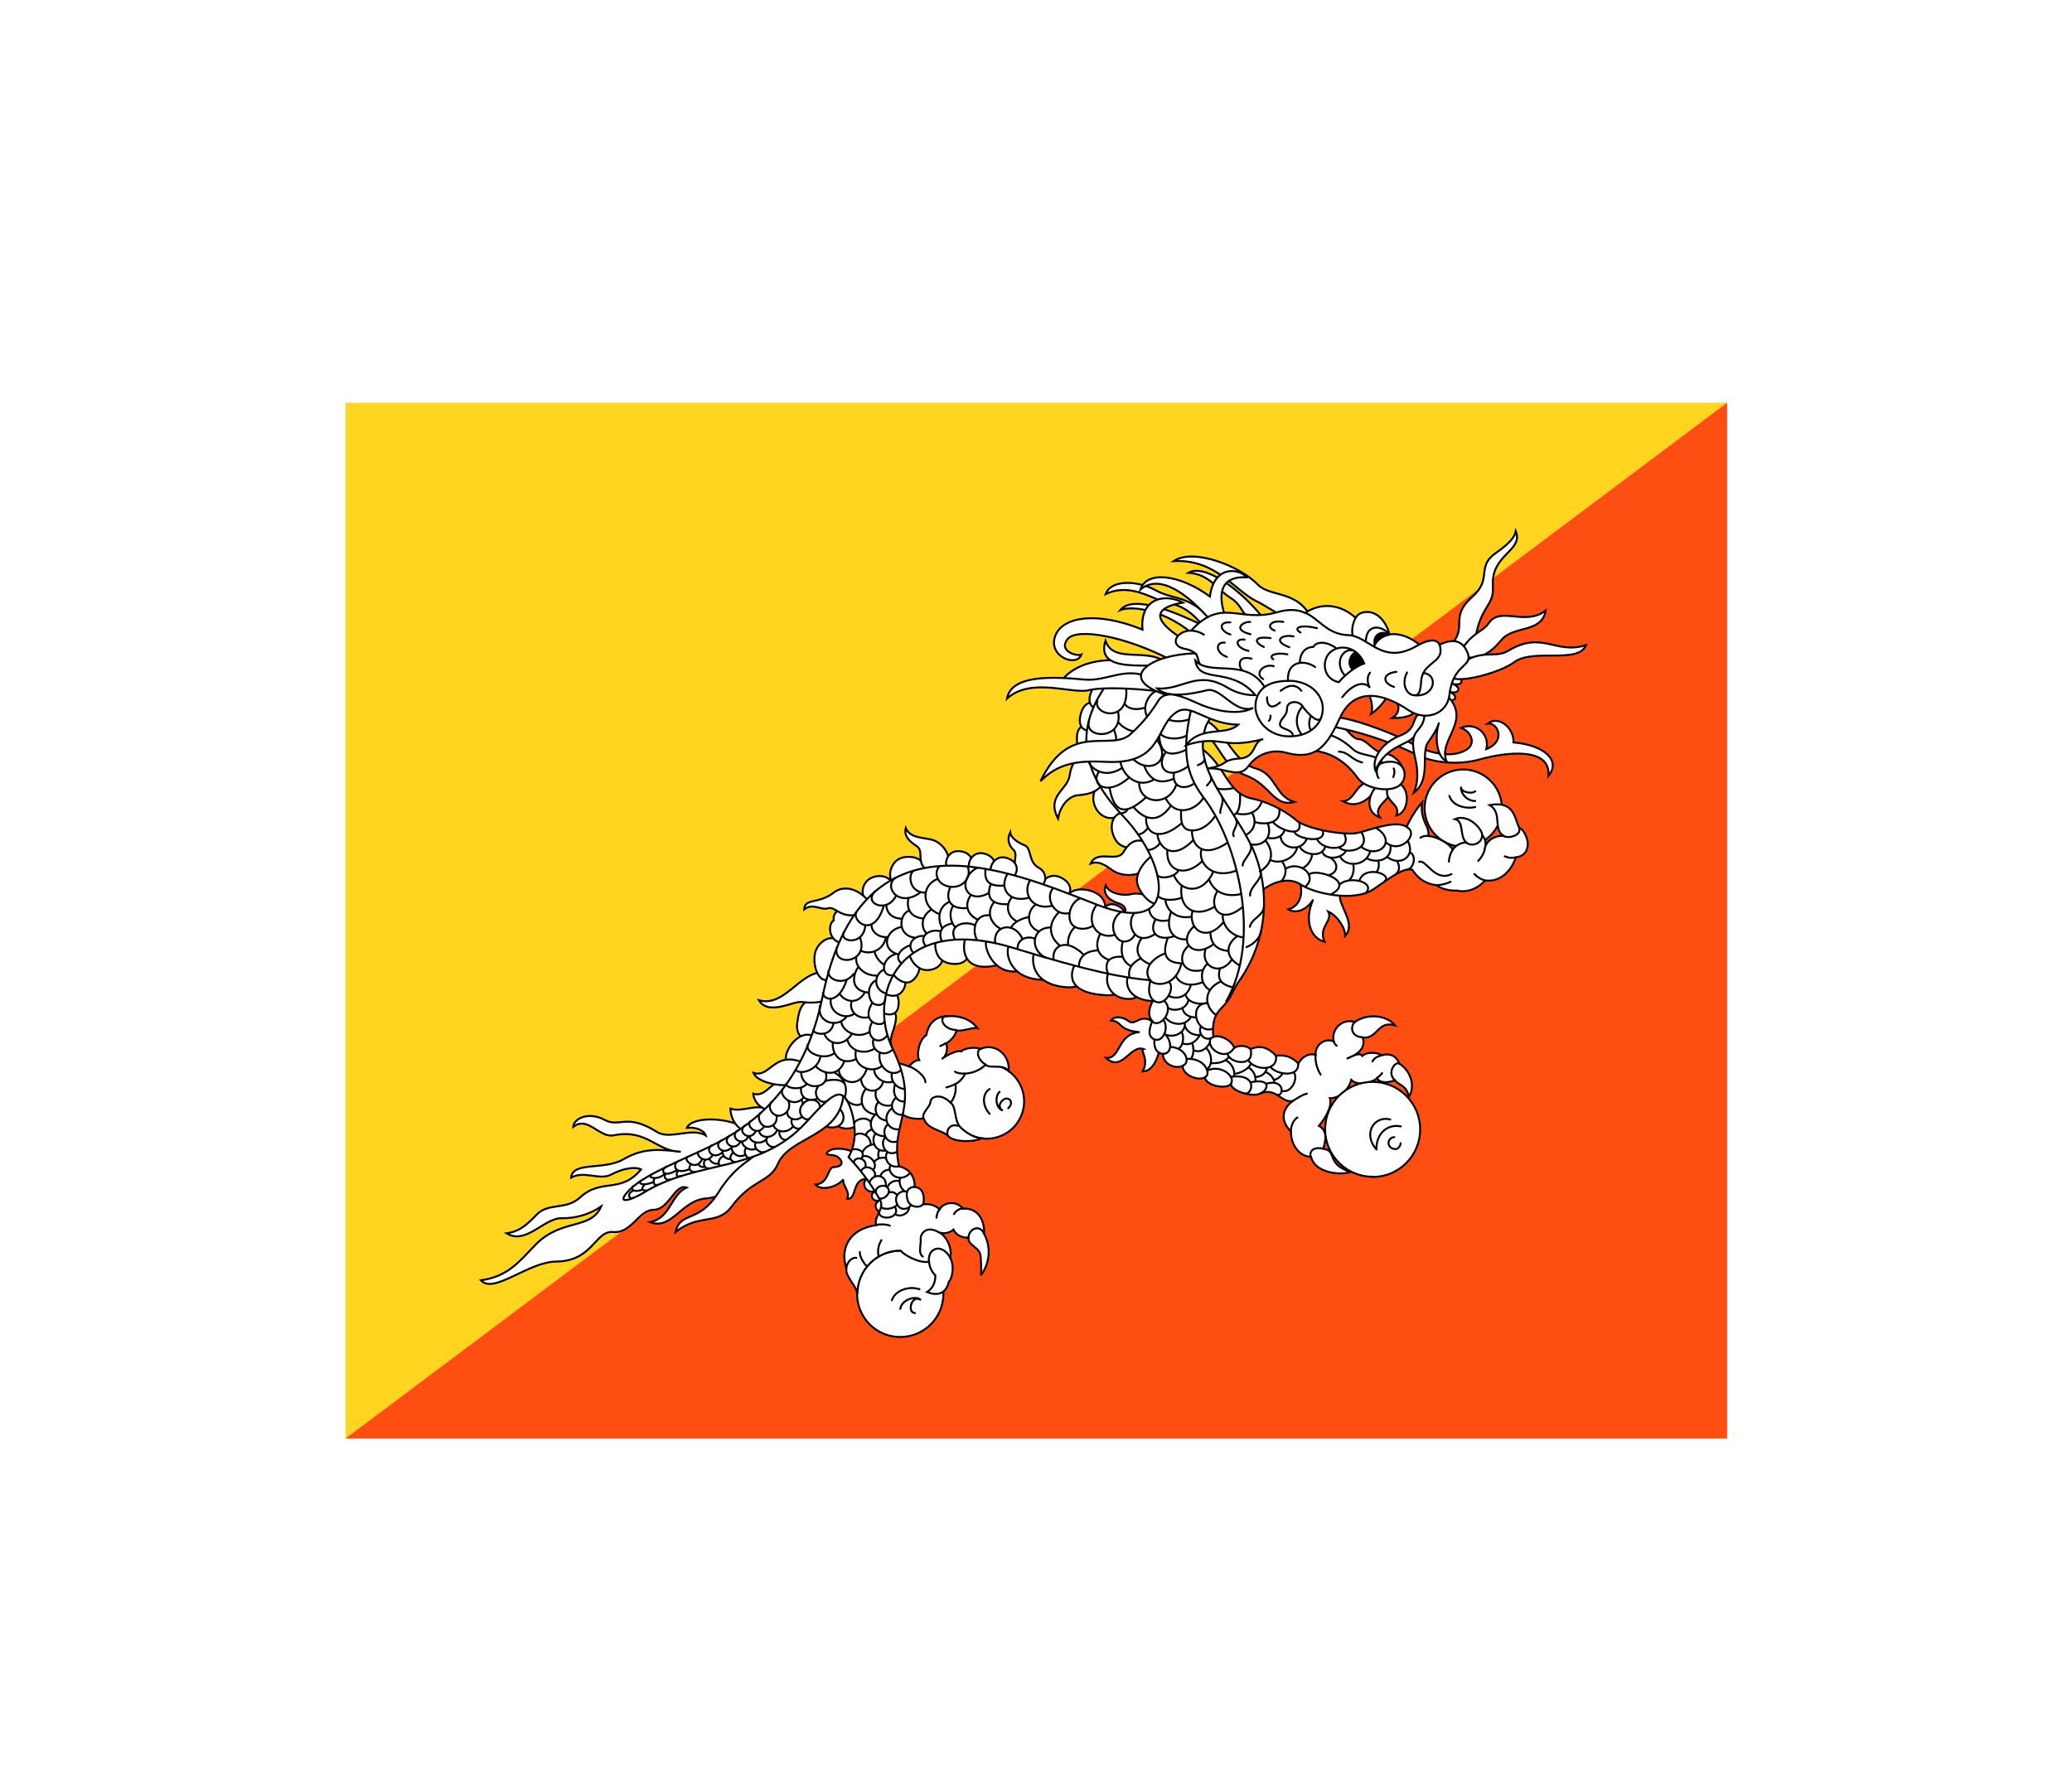 <svg width="36" height="31" viewBox="0 0 36 31" fill="none" xmlns="http://www.w3.org/2000/svg">
<g filter="url(#filter0_d_336_15778)">
<g clip-path="url(#clip0_336_15778)">
<path d="M6.004 3H30.008V21H6.004V3Z" fill="#FFD520"/>
<path d="M6.004 21H30.008V3L6.004 21Z" fill="#FF4E12"/>
<path d="M18.951 8.624C18.801 8.575 18.704 8.65 18.711 8.845C18.711 9.036 18.816 9.145 18.966 9.074L18.951 8.624V8.624Z" fill="white" stroke="black" stroke-width="0.034"/>
<path d="M19.082 8.264C18.959 8.167 18.842 8.208 18.782 8.392C18.726 8.579 18.786 8.714 18.951 8.692L19.082 8.264Z" fill="white" stroke="black" stroke-width="0.034"/>
<path d="M19.29 7.911C19.184 7.799 19.064 7.821 18.974 7.994C18.888 8.166 18.926 8.312 19.095 8.32L19.29 7.915V7.911ZM19.154 9.617C18.971 9.685 18.952 9.936 19.068 10.09C19.181 10.244 19.395 10.274 19.511 10.09L19.154 9.617Z" fill="white" stroke="black" stroke-width="0.034"/>
<path d="M18.942 9.085C18.77 9.028 18.612 9.261 18.586 9.471C18.552 9.733 18.173 9.823 18.383 10.225C18.428 9.97 18.597 9.827 18.732 9.82C18.867 9.808 19.07 9.782 19.156 9.617L18.942 9.085V9.085ZM19.493 10.12C19.291 10.168 19.261 10.438 19.407 10.63C19.531 10.795 19.921 10.757 19.91 10.592L19.497 10.12H19.493ZM20.067 11.747C20.078 11.571 19.797 11.504 19.662 11.537C19.527 11.575 19.268 11.534 19.212 11.387C19.16 11.504 19.231 11.631 19.426 11.695C19.576 11.74 19.572 11.845 19.527 11.897C19.64 11.916 19.966 11.916 20.067 11.747V11.747Z" fill="white" stroke="black" stroke-width="0.034"/>
<path d="M19.909 10.637C19.71 10.547 19.594 10.682 19.519 10.809C19.407 10.997 19.066 10.757 18.949 11.008C19.107 10.94 19.264 11.083 19.339 11.132C19.553 11.27 19.962 11.229 20.022 10.899L19.909 10.637V10.637Z" fill="white" stroke="black" stroke-width="0.034"/>
<path d="M20.024 10.865C19.825 11.015 19.746 11.195 19.754 11.315C19.757 11.435 19.926 11.701 20.11 11.716C20.215 11.499 20.271 11.041 20.024 10.865ZM19.199 11.799C19.199 11.724 19.304 11.698 19.379 11.724C19.45 11.746 19.562 11.818 19.521 11.896L19.199 11.799ZM18.111 11.398C18.092 11.312 18.231 11.162 18.419 11.244C18.606 11.326 18.632 11.484 18.554 11.548L18.111 11.398Z" fill="white" stroke="black" stroke-width="0.034"/>
<path d="M18.572 11.564C18.557 11.515 18.695 11.417 18.924 11.474C19.157 11.534 19.213 11.684 19.205 11.8L18.572 11.564V11.564ZM18.088 11.402C18.212 11.312 18.163 11.14 18.054 11.084C17.859 10.986 17.93 10.739 17.803 10.69C17.679 10.641 17.559 10.555 17.552 10.465C17.492 10.589 17.529 10.697 17.615 10.776C17.702 10.851 17.548 11.166 17.66 11.249L18.088 11.402ZM15.5 11.335C15.399 11.177 15.159 11.204 15.058 11.316C14.957 11.429 14.972 11.59 15.065 11.665L15.5 11.335V11.335ZM16.082 11.099C16.044 10.885 15.785 10.862 15.647 10.915C15.504 10.967 15.41 11.181 15.5 11.335L16.082 11.099V11.099Z" fill="white" stroke="black" stroke-width="0.034"/>
<path d="M16.462 11.069C16.556 10.893 16.376 10.627 16.173 10.589C16.004 10.552 15.806 10.556 15.738 10.391C15.701 10.533 15.806 10.627 15.933 10.709C16.057 10.792 15.911 11.002 16.113 11.122L16.466 11.069H16.462Z" fill="white" stroke="black" stroke-width="0.034"/>
<path d="M16.449 11.077C16.404 10.949 16.491 10.777 16.663 10.792C16.839 10.803 16.937 10.927 16.862 11.088L16.449 11.077Z" fill="white" stroke="black" stroke-width="0.034"/>
<path d="M16.836 11.087C16.81 10.952 16.918 10.794 17.091 10.832C17.26 10.869 17.338 11.008 17.241 11.15L16.836 11.083V11.087Z" fill="white" stroke="black" stroke-width="0.034"/>
<path d="M17.212 11.147C17.197 11.012 17.313 10.862 17.482 10.907C17.651 10.952 17.722 11.094 17.617 11.233L17.216 11.147H17.212ZM14.302 13.359C13.976 13.359 13.897 13.434 13.852 13.772C13.792 14.184 14.358 14.233 14.302 13.359Z" fill="white" stroke="black" stroke-width="0.034"/>
<path d="M14.445 12.925C13.95 12.738 13.681 13.525 13.185 13.383C13.362 13.664 13.789 13.383 13.95 13.413C14.22 13.462 14.806 13.361 14.445 12.925ZM14.123 14.002C13.876 13.889 13.613 14.264 13.658 14.433C13.722 14.639 14.284 14.47 14.123 14.002ZM12.976 15.626C13.111 15.663 13.275 15.738 13.245 16C13.216 16.263 12.72 16.792 12.278 16.826C11.835 16.852 11.678 17.388 11.292 17.238C11.652 17.171 11.652 16.765 11.929 16.638C11.727 16.563 11.622 17.024 11.359 17.024C11.097 17.024 10.973 17.441 10.654 17.41C10.335 17.384 10.306 17.917 9.664 17.924C9.177 17.928 8.577 18.498 8.355 18.25C8.832 18.183 9.023 17.921 9.304 17.632C9.754 17.171 10.268 17.377 10.444 16.968C10.242 17.105 10.002 17.175 9.758 17.171C9.458 17.163 9.135 17.643 8.802 17.433C8.993 17.407 9.12 17.324 9.323 17.11C9.529 16.893 9.837 17.035 10.077 16.811C10.452 16.465 10.778 16.754 11.138 16.323C11.037 16.27 10.819 16.304 10.617 16.413C10.414 16.518 10.155 16.338 9.923 16.465C9.949 16.18 10.493 16.342 10.831 16.147C11.213 15.922 11.528 15.989 11.828 16.015C11.408 16.015 11.247 15.614 10.665 15.73C10.414 15.783 10.212 15.382 9.96 15.584C9.968 15.434 10.23 15.314 10.501 15.46C10.771 15.607 10.879 15.333 11.419 15.674C11.644 15.813 12.023 15.584 12.263 15.734C12.233 15.644 12.094 15.584 11.933 15.599C12.034 15.389 12.691 15.415 12.976 15.626V15.626Z" fill="white" stroke="black" stroke-width="0.034"/>
<path d="M13.404 15.31C13.194 15.145 12.898 15.344 12.691 15.265C12.691 15.4 12.763 15.602 12.984 15.681C13.051 15.632 13.359 15.366 13.404 15.31V15.31Z" fill="white" stroke="black" stroke-width="0.034"/>
<path d="M13.738 14.841C13.405 14.672 13.348 15.092 13.086 15.006C13.097 15.126 13.195 15.276 13.405 15.31L13.742 14.841H13.738Z" fill="white" stroke="black" stroke-width="0.034"/>
<path d="M13.934 14.458C13.442 14.267 13.379 14.739 13.09 14.645C13.157 14.81 13.57 14.9 13.784 14.84L13.934 14.458ZM14.609 12.388C14.477 12.2 14.204 12.35 14.159 12.572C14.117 12.789 14.222 13.093 14.406 13.021L14.609 12.384V12.388Z" fill="white" stroke="black" stroke-width="0.034"/>
<path d="M14.943 11.811C14.718 11.754 14.455 11.781 14.485 11.998C14.395 12.039 14.373 12.324 14.609 12.388L14.943 11.807V11.811Z" fill="white" stroke="black" stroke-width="0.034"/>
<path d="M15.094 11.661C14.869 11.399 14.625 11.402 14.486 11.511C14.228 11.717 13.98 11.601 13.973 11.804C14.126 11.684 14.265 11.826 14.385 11.785C14.513 11.74 14.606 11.984 14.955 11.882L15.094 11.657V11.661ZM14.558 15.557C14.591 15.621 14.798 15.647 14.899 15.542C15.034 15.4 14.888 15.01 14.674 14.98C14.46 14.954 14.441 15.422 14.558 15.557Z" fill="white" stroke="black" stroke-width="0.034"/>
<path d="M14.316 15.566C14.616 15.678 14.748 15.427 14.586 15.266C14.503 15.372 14.413 15.472 14.316 15.566Z" fill="white" stroke="black" stroke-width="0.034"/>
<path d="M13.178 15.982C13.118 16.158 12.818 16.184 12.481 16.724C12.143 17.268 11.821 17.039 11.738 17.411C12.143 17.084 12.462 17.298 12.706 16.976C13.069 16.484 13.373 16.556 13.516 16.226C13.718 15.749 14.603 15.761 14.656 15.014C14.356 14.958 13.407 15.761 13.178 15.982ZM20.798 8.681C21.184 8.808 21.192 9.307 21.638 9.472C22.081 9.637 22.126 10.034 22.489 9.937C22.152 9.843 22.174 9.453 21.822 9.356C21.41 9.243 21.252 8.613 20.922 8.516M22.572 11.302C22.64 11.459 22.628 11.733 22.384 11.804C22.516 11.887 22.711 11.812 22.816 11.632C22.658 11.984 22.763 12.303 23.015 12.367C22.895 12.119 23.165 12.003 23.078 11.842C23.236 11.913 23.378 12.131 23.371 12.266C23.581 12.033 23.221 11.722 23.285 11.504L22.572 11.302ZM20.063 13.784C19.827 13.578 19.726 13.841 19.613 13.747C19.501 13.664 19.358 13.653 19.302 13.736C19.505 13.743 19.407 13.901 19.801 13.938C19.407 13.964 19.478 14.407 19.216 14.384C19.493 14.647 19.64 14.148 19.868 14.231C19.801 14.249 19.973 14.407 19.853 14.621C20.048 14.617 20.127 14.347 20.153 14.208L20.063 13.784V13.784ZM14.851 16.042C14.768 15.967 14.513 15.933 14.419 15.993C14.322 16.049 14.356 16.068 14.472 16.076C14.588 16.083 14.735 16.271 14.487 16.282C14.371 16.286 14.412 16.567 14.168 16.586C14.266 16.706 14.551 16.627 14.652 16.496C14.633 16.604 14.776 16.702 14.72 16.833C14.896 16.852 14.794 16.469 15.076 16.488C14.963 16.503 15.008 16.766 15.211 16.698C15.091 16.754 15.155 16.897 15.286 16.863C15.203 16.889 15.173 17.002 15.293 17.066C15.409 16.904 15.278 16.334 14.854 16.042H14.851ZM25.373 10.713C25.465 10.72 25.558 10.708 25.645 10.677C25.732 10.647 25.812 10.599 25.88 10.536C25.948 10.473 26.002 10.397 26.039 10.312C26.076 10.227 26.095 10.136 26.095 10.044C26.095 9.951 26.076 9.86 26.039 9.775C26.002 9.691 25.948 9.615 25.88 9.552C25.812 9.489 25.732 9.441 25.645 9.41C25.558 9.38 25.465 9.367 25.373 9.374C25.204 9.387 25.047 9.463 24.931 9.587C24.816 9.711 24.752 9.874 24.752 10.044C24.752 10.213 24.816 10.376 24.931 10.5C25.047 10.624 25.204 10.7 25.373 10.713V10.713Z" fill="white"/>
<path d="M20.798 8.681C21.184 8.808 21.192 9.307 21.638 9.472C22.081 9.637 22.126 10.034 22.489 9.937C22.152 9.843 22.174 9.453 21.822 9.356C21.41 9.243 21.252 8.613 20.922 8.516M13.178 15.982C13.118 16.158 12.818 16.184 12.481 16.724C12.143 17.268 11.821 17.039 11.738 17.411C12.143 17.084 12.462 17.298 12.706 16.976C13.069 16.484 13.373 16.556 13.516 16.226C13.718 15.749 14.603 15.761 14.656 15.014C14.356 14.958 13.407 15.761 13.178 15.982ZM22.572 11.302C22.64 11.459 22.628 11.733 22.384 11.804C22.516 11.887 22.711 11.812 22.816 11.632C22.658 11.984 22.763 12.303 23.015 12.367C22.895 12.119 23.165 12.003 23.078 11.842C23.236 11.913 23.378 12.131 23.371 12.266C23.581 12.033 23.221 11.722 23.285 11.504L22.572 11.302ZM20.063 13.784C19.827 13.578 19.726 13.841 19.613 13.747C19.501 13.664 19.358 13.653 19.302 13.736C19.505 13.743 19.407 13.901 19.801 13.938C19.407 13.964 19.478 14.407 19.216 14.384C19.493 14.647 19.64 14.148 19.868 14.231C19.801 14.249 19.973 14.407 19.853 14.621C20.048 14.617 20.127 14.347 20.153 14.208L20.063 13.784V13.784ZM14.851 16.042C14.768 15.967 14.513 15.933 14.419 15.993C14.322 16.049 14.356 16.068 14.472 16.076C14.588 16.083 14.735 16.271 14.487 16.282C14.371 16.286 14.412 16.567 14.168 16.586C14.266 16.706 14.551 16.627 14.652 16.496C14.633 16.604 14.776 16.702 14.72 16.833C14.896 16.852 14.794 16.469 15.076 16.488C14.963 16.503 15.008 16.766 15.211 16.698C15.091 16.754 15.155 16.897 15.286 16.863C15.203 16.889 15.173 17.002 15.293 17.066C15.409 16.904 15.278 16.334 14.854 16.042H14.851ZM25.373 10.713C25.465 10.72 25.558 10.708 25.645 10.677C25.732 10.647 25.812 10.599 25.88 10.536C25.948 10.473 26.002 10.397 26.039 10.312C26.076 10.227 26.095 10.136 26.095 10.044C26.095 9.951 26.076 9.86 26.039 9.775C26.002 9.691 25.948 9.615 25.88 9.552C25.812 9.489 25.732 9.441 25.645 9.41C25.558 9.38 25.465 9.367 25.373 9.374C25.204 9.387 25.047 9.463 24.931 9.587C24.816 9.711 24.752 9.874 24.752 10.044C24.752 10.213 24.816 10.376 24.931 10.5C25.047 10.624 25.204 10.7 25.373 10.713V10.713Z" stroke="black" stroke-width="0.034"/>
<path d="M21.877 11.518C22.084 11.326 22.391 11.229 22.605 11.375C22.815 11.518 23.52 11.69 23.869 11.45C24.217 11.21 24.382 11.083 24.536 11.113C24.649 11.285 24.791 11.368 24.964 11.383C25.016 11.443 25.207 11.488 25.312 11.476C25.466 11.514 25.654 11.465 25.804 11.3C26.036 11.338 26.254 11.161 26.336 10.899C26.584 10.873 26.599 10.599 26.441 10.411C26.299 10.385 26.407 9.894 25.882 9.991C26.107 10.126 25.935 10.396 26.119 10.524C25.995 10.524 25.83 10.576 25.792 10.764C25.841 10.636 25.785 10.546 25.755 10.52C25.755 10.408 25.511 10.134 25.279 10.235C25.444 10.273 25.354 10.535 25.474 10.64C25.428 10.642 25.384 10.654 25.343 10.675C25.303 10.697 25.268 10.727 25.241 10.764C25.177 10.651 24.956 10.539 24.821 10.528C24.821 10.49 24.814 10.415 24.795 10.374C24.735 10.258 24.682 10.119 24.709 9.943C24.599 10.072 24.508 10.216 24.439 10.37C24.255 10.243 23.801 10.426 23.587 10.475C23.377 10.524 22.661 10.408 22.5 10.235C22.27 10.052 22 9.926 21.712 9.868C21.3 9.748 21.3 9.298 20.846 8.986C20.835 9.549 21.686 11.326 21.877 11.518V11.518ZM17.145 15.789C17.317 15.789 17.482 15.72 17.604 15.599C17.725 15.477 17.794 15.312 17.794 15.14C17.794 14.968 17.725 14.803 17.604 14.681C17.482 14.56 17.317 14.491 17.145 14.491C16.973 14.491 16.808 14.56 16.686 14.681C16.564 14.803 16.496 14.968 16.496 15.14C16.496 15.312 16.564 15.477 16.686 15.599C16.808 15.72 16.973 15.789 17.145 15.789Z" fill="white" stroke="black" stroke-width="0.034"/>
<path d="M15.602 15.292C15.733 15.461 15.955 15.449 16.048 15.438C16.123 15.641 16.371 15.633 16.476 15.746C16.585 15.858 16.945 15.847 17.05 15.783C16.956 15.776 16.828 15.716 16.712 15.614C16.562 15.494 16.63 15.247 16.517 15.164C16.553 15.119 16.578 15.067 16.592 15.012C16.607 14.956 16.609 14.898 16.6 14.842C16.69 14.789 16.757 14.703 16.765 14.658C16.899 14.652 17.027 14.597 17.125 14.504C17.207 14.579 17.413 14.482 17.526 14.609C17.548 14.291 17.245 14.122 17.038 14.231C16.96 14.186 16.742 14.216 16.701 14.272C16.637 14.242 16.446 14.339 16.363 14.403C16.457 14.351 16.472 14.189 16.435 14.133C16.517 14.096 16.607 13.987 16.618 13.908C16.731 13.927 16.907 13.848 16.982 13.867C16.858 13.702 16.652 13.642 16.438 13.661C16.217 13.672 16.123 13.826 16.093 13.991C15.966 14.069 15.921 14.328 15.97 14.422C15.895 14.422 15.823 14.493 15.797 14.534C15.685 14.488 15.566 14.463 15.445 14.459M15.493 14.197C15.448 14.069 15.505 13.957 15.535 13.859C15.61 13.604 15.565 13.537 15.336 13.571C15.349 13.787 15.403 14 15.493 14.197V14.197Z" fill="white"/>
<path d="M15.602 15.292C15.733 15.461 15.955 15.449 16.048 15.438C16.123 15.641 16.371 15.633 16.476 15.746C16.585 15.858 16.945 15.847 17.05 15.783C16.956 15.776 16.828 15.716 16.712 15.614C16.562 15.494 16.63 15.247 16.517 15.164C16.553 15.119 16.578 15.067 16.592 15.012C16.607 14.956 16.609 14.898 16.6 14.842C16.69 14.789 16.757 14.703 16.765 14.658C16.899 14.652 17.027 14.597 17.125 14.504C17.207 14.579 17.413 14.482 17.526 14.609C17.548 14.291 17.245 14.122 17.038 14.231C16.96 14.186 16.742 14.216 16.701 14.272C16.637 14.242 16.446 14.339 16.363 14.403C16.457 14.351 16.472 14.189 16.435 14.133C16.517 14.096 16.607 13.987 16.618 13.908C16.731 13.927 16.907 13.848 16.982 13.867C16.858 13.702 16.652 13.642 16.438 13.661C16.217 13.672 16.123 13.826 16.093 13.991C15.966 14.069 15.921 14.328 15.97 14.422C15.895 14.422 15.823 14.493 15.797 14.534C15.685 14.488 15.566 14.463 15.445 14.459M15.493 14.197C15.448 14.069 15.505 13.957 15.535 13.859C15.61 13.604 15.565 13.537 15.336 13.571C15.349 13.787 15.403 14 15.493 14.197V14.197Z" stroke="black" stroke-width="0.034"/>
<path d="M15.324 13.585C15.384 13.645 15.587 13.671 15.609 13.488C15.636 13.278 15.549 13.195 15.366 13.278C15.351 13.326 15.335 13.521 15.328 13.585H15.324Z" fill="white" stroke="black" stroke-width="0.034"/>
<path d="M15.367 13.269C15.442 13.299 15.611 13.363 15.705 13.183C15.78 13.033 15.678 12.921 15.517 12.928C15.48 12.973 15.405 13.127 15.367 13.269Z" fill="white" stroke="black" stroke-width="0.034"/>
<path d="M15.512 12.913C15.53 12.973 15.729 13.164 15.872 13.025C16.018 12.887 16.018 12.677 15.8 12.602C15.744 12.609 15.568 12.812 15.512 12.913V12.913Z" fill="white" stroke="black" stroke-width="0.034"/>
<path d="M15.801 12.599C15.842 12.723 15.981 12.929 16.232 12.836C16.483 12.738 16.375 12.423 16.258 12.359C16.09 12.407 15.934 12.491 15.801 12.603V12.599Z" fill="white" stroke="black" stroke-width="0.034"/>
<path d="M16.255 12.358C16.236 12.467 16.255 12.756 16.6 12.752C16.941 12.745 16.847 12.343 16.757 12.287C16.619 12.287 16.382 12.291 16.255 12.362V12.358Z" fill="white" stroke="black" stroke-width="0.034"/>
<path d="M16.775 12.299C16.738 12.385 16.651 12.925 17.323 12.775C17.409 12.756 17.634 12.258 16.775 12.303V12.299Z" fill="white" stroke="black" stroke-width="0.034"/>
<path d="M17.143 12.351C17.076 12.419 17.248 12.963 17.706 12.873C18.155 12.779 17.777 12.261 17.143 12.348V12.351Z" fill="white" stroke="black" stroke-width="0.034"/>
<path d="M17.529 12.434C17.454 12.584 17.566 13.026 18.125 13.026C18.631 13.026 18.099 12.441 17.529 12.434V12.434Z" fill="white" stroke="black" stroke-width="0.034"/>
<path d="M17.967 12.562C17.93 12.648 17.888 13.117 18.548 13.158C19.025 13.188 18.908 12.509 17.967 12.562V12.562Z" fill="white" stroke="black" stroke-width="0.034"/>
<path d="M18.676 12.76C18.597 12.906 18.511 13.266 19.235 13.296C19.696 13.315 19.411 12.771 18.68 12.76H18.676Z" fill="white" stroke="black" stroke-width="0.034"/>
<path d="M19.279 12.872C19.174 13.015 19.253 13.3 19.523 13.352C19.86 13.42 19.909 13.101 19.677 12.947C19.444 12.797 19.279 12.872 19.279 12.872Z" fill="white" stroke="black" stroke-width="0.034"/>
<path d="M19.612 12.935C19.533 13.074 19.578 13.4 20.092 13.4C20.197 13.4 20.602 12.988 19.608 12.939L19.612 12.935ZM15.641 19.235C15.839 19.235 16.03 19.157 16.171 19.016C16.312 18.875 16.391 18.684 16.391 18.485C16.391 18.287 16.312 18.096 16.171 17.955C16.03 17.815 15.839 17.735 15.641 17.735C15.442 17.735 15.251 17.815 15.11 17.955C14.97 18.096 14.891 18.287 14.891 18.485C14.891 18.684 14.97 18.875 15.11 19.016C15.251 19.157 15.442 19.235 15.641 19.235V19.235Z" fill="white" stroke="black" stroke-width="0.034"/>
<path d="M21.156 8.313C21.075 8.403 21.007 8.504 20.953 8.613C20.702 9.363 21.373 9.925 21.763 10.739C21.924 11.105 21.989 11.506 21.952 11.904C21.915 12.302 21.778 12.685 21.553 13.015C21.388 13.233 21.437 13.296 21.223 13.518C21.141 13.604 21.051 13.713 21.081 14.02C21.216 13.972 21.407 14.095 21.445 14.208C21.542 14.155 21.677 14.174 21.726 14.234C21.891 14.159 22.026 14.197 22.172 14.347C22.296 14.332 22.435 14.347 22.558 14.485C22.626 14.35 22.761 14.298 22.858 14.332C22.847 14.155 23.02 14.031 23.173 14.099C23.161 14.05 23.163 13.998 23.178 13.949C23.192 13.9 23.22 13.856 23.258 13.822C23.295 13.787 23.341 13.764 23.391 13.753C23.441 13.742 23.493 13.745 23.541 13.761C23.717 13.627 24.066 13.615 24.238 13.818C23.927 13.732 23.938 14.062 23.676 14.031C23.743 14.223 23.571 14.335 23.398 14.399C23.511 14.347 23.631 14.283 23.668 14.35C23.766 14.264 23.957 14.298 24.006 14.339C24.133 14.302 24.257 14.332 24.313 14.485C24.49 14.59 24.606 14.86 24.478 15.063C24.441 14.853 24.295 14.86 24.238 14.774C24.103 14.823 23.968 14.823 23.927 14.736C23.852 14.812 23.59 14.883 23.477 14.767C23.432 14.939 23.282 15.085 23.106 15.085C23.155 15.22 23.02 15.449 22.915 15.565C23.08 15.652 23.027 15.847 22.99 15.963C23.245 16 23.027 16.225 23.466 16.368C23.252 16.435 22.836 16.368 22.78 16.105C22.566 16.098 22.423 15.884 22.431 15.663C22.266 15.509 22.243 15.288 22.468 15.13C22.277 15.19 22.168 14.879 21.891 15.007C21.752 15.07 21.385 14.961 21.388 14.834C21.332 14.928 20.976 14.89 20.931 14.725C20.815 14.789 20.545 14.684 20.548 14.523C20.398 14.59 20.196 14.47 20.207 14.316C20.065 14.298 20.05 14.17 20.057 14.065C19.933 14.005 19.967 13.885 20.02 13.743C19.93 13.645 19.967 13.51 20.035 13.383C19.941 13.285 19.96 13.173 19.986 13.034C19.525 12.996 18.943 12.884 17.612 12.475C15.602 11.857 15.062 13.308 15.505 14.215C16.018 15.265 15.448 15.49 15.621 16.27C15.808 16.308 15.902 16.465 15.891 16.63C16.003 16.634 16.078 16.735 16.041 16.93C16.092 16.922 16.144 16.925 16.193 16.94C16.243 16.955 16.288 16.981 16.326 17.017C16.393 16.889 16.618 16.859 16.731 17.005C16.982 16.986 17.11 17.193 17.098 17.44C17.159 17.554 17.186 17.682 17.176 17.81C17.166 17.939 17.119 18.061 17.042 18.164C17.057 18.063 17.042 17.92 17.038 17.83C17.027 17.673 16.806 17.639 16.828 17.508C16.716 17.519 16.603 17.455 16.566 17.369C16.532 17.398 16.492 17.418 16.449 17.426C16.405 17.435 16.36 17.432 16.318 17.418C16.446 17.474 16.551 17.706 16.51 17.86C16.577 17.977 16.562 18.19 16.483 18.28C16.446 18.468 16.296 18.535 16.108 18.453C16.217 18.385 16.255 18.265 16.251 18.164C16.188 18.101 16.149 18.017 16.142 17.928C15.955 17.958 15.692 17.797 15.647 17.733C15.548 17.733 15.45 17.752 15.359 17.79C15.268 17.828 15.185 17.884 15.116 17.954C15.046 18.024 14.991 18.107 14.953 18.198C14.916 18.29 14.897 18.388 14.897 18.486C14.875 18.333 14.68 18.179 14.706 18.048C14.59 17.692 14.755 17.358 15.227 17.29C15.167 17.155 15.37 17.017 15.295 16.863C15.144 16.589 14.959 16.336 14.743 16.109C14.908 15.828 14.856 15.453 14.762 15.22C14.623 14.886 14.492 14.969 14.001 15.509C13.198 16.39 12.126 16.146 11.181 16.728C10.93 16.878 10.678 16.938 10.948 16.668C11.218 16.398 11.931 16.128 12.396 15.895C13.266 15.46 14.001 14.736 14.29 13.326C14.968 10.011 17.477 11.107 19.06 11.722C20.548 12.303 20.278 10.99 19.525 10.195C18.617 9.247 18.801 8.497 19.225 7.897C19.986 7.792 21.452 8.058 21.156 8.313V8.313Z" fill="white" stroke="black" stroke-width="0.034"/>
<path d="M23.848 16.454C23.957 16.454 24.064 16.433 24.165 16.392C24.265 16.35 24.356 16.289 24.433 16.212C24.51 16.136 24.571 16.044 24.612 15.944C24.654 15.844 24.675 15.736 24.675 15.628C24.675 15.519 24.654 15.412 24.612 15.311C24.571 15.211 24.51 15.12 24.433 15.043C24.356 14.966 24.265 14.905 24.165 14.864C24.064 14.822 23.957 14.801 23.848 14.801C23.63 14.801 23.42 14.888 23.265 15.042C23.11 15.197 23.023 15.407 23.023 15.626C23.023 15.845 23.11 16.054 23.265 16.209C23.42 16.364 23.63 16.451 23.848 16.451V16.454Z" fill="white" stroke="black" stroke-width="0.034"/>
<path d="M20.691 8.35C20.504 9.163 20.661 9.531 20.931 9.887C21.49 10.626 21.936 12.31 21.299 13.412" stroke="black" stroke-width="0.034"/>
<path d="M21.656 12.459C21.731 12.433 21.881 12.339 21.911 12.182M21.716 12.107C21.739 11.968 21.956 11.908 21.96 11.758M21.72 11.563C21.705 11.417 21.938 11.286 21.904 11.143M21.593 11.042C21.574 10.959 21.788 10.806 21.727 10.674M21.435 10.532C21.39 10.442 21.536 10.337 21.473 10.239M21.203 10.127C21.188 10.067 21.277 9.928 21.229 9.846M20.97 9.651C20.989 9.624 21.067 9.568 21.038 9.497M20.812 9.298C20.843 9.283 20.936 9.253 20.925 9.186" stroke="black" stroke-width="0.034" stroke-linecap="round"/>
<path d="M15.976 18.406C15.789 18.339 15.545 18.432 15.496 18.597M15.642 18.747C15.665 18.582 15.916 18.511 15.991 18.586C15.834 18.5 15.755 18.811 15.897 18.819M17.195 14.926C17.082 14.986 17.045 15.196 17.195 15.357M17.367 14.975C17.289 15.042 17.292 15.245 17.412 15.294C17.311 15.219 17.412 15.095 17.487 15.091C17.559 15.087 17.607 15.174 17.517 15.26M24.155 15.455C23.885 15.38 23.667 15.695 23.915 15.976C23.907 15.706 24.102 15.526 24.339 15.575M24.226 15.762C24.199 15.762 24.174 15.773 24.154 15.792C24.136 15.811 24.125 15.837 24.125 15.864C24.125 15.916 24.17 15.969 24.245 15.969C24.294 15.969 24.335 15.912 24.335 15.867M25.182 9.83C25.227 9.995 25.452 10.066 25.632 10.025M25.632 9.92C25.494 9.924 25.377 9.792 25.385 9.684C25.385 9.766 25.572 9.804 25.632 9.751" stroke="black" stroke-width="0.034" stroke-linecap="round" stroke-linejoin="round"/>
<path d="M16.046 15.438C16.008 15.34 16.158 15.242 16.166 15.152C16.169 15.059 16.338 14.988 16.514 15.16M16.432 14.133L16.338 14.178M16.766 14.658C16.724 14.658 16.638 14.658 16.593 14.624M16.593 14.841C16.563 14.86 16.488 14.886 16.443 14.898M14.939 17.759C14.932 17.845 15.022 17.973 15.067 18.01M15.314 17.552C15.288 17.594 15.27 17.641 15.261 17.69C15.253 17.739 15.255 17.789 15.266 17.837M16.034 17.837C15.948 17.781 16.004 17.635 15.997 17.538C15.986 17.44 16.098 17.286 16.316 17.418M15.224 17.286C15.311 17.271 15.401 17.275 15.461 17.301M16.323 17.012C16.293 17.057 16.275 17.109 16.271 17.163M16.732 17.001C16.664 17.001 16.604 17.05 16.574 17.099M15.794 14.53C15.869 14.556 16.072 14.68 16.079 14.807M16.616 13.9C16.379 13.896 16.286 13.656 16.466 13.656M17.039 14.226C16.949 14.264 16.991 14.421 17.122 14.5M16.473 15.741C16.428 15.681 16.488 15.516 16.638 15.565M16.826 17.504C16.837 17.354 17.021 17.271 17.096 17.436M16.139 17.924C16.128 17.762 16.214 17.71 16.282 17.699C16.357 17.691 16.458 17.751 16.507 17.856M14.703 18.044C14.711 17.946 14.793 17.845 14.879 17.86M23.542 13.758C23.478 13.803 23.437 14.009 23.673 14.027M23.174 14.099C23.174 14.121 23.204 14.155 23.223 14.174M24.311 14.485C24.251 14.436 24.086 14.635 24.236 14.774M22.773 16.109C22.739 15.97 22.867 15.932 22.991 15.963M22.466 15.13C22.541 15.085 22.616 15.029 22.706 15.006M22.428 15.662C22.428 15.55 22.488 15.449 22.541 15.422M22.856 14.331C22.85 14.453 22.881 14.573 22.946 14.676M24.003 14.339C23.932 14.361 23.872 14.387 23.846 14.447M23.924 14.736C23.962 14.706 23.999 14.672 24.014 14.65M25.751 10.518C25.751 10.652 25.582 10.727 25.469 10.641M26.118 10.525C26.193 10.581 26.452 10.525 26.392 10.375M25.799 11.301C25.729 11.281 25.666 11.242 25.616 11.189M26.332 10.9C26.246 10.919 26.186 10.9 26.144 10.881M24.959 11.384C25.044 11.38 25.127 11.36 25.203 11.324M24.824 10.529C24.761 10.521 24.712 10.533 24.678 10.559M25.796 10.765C25.777 10.839 25.738 10.907 25.683 10.96" stroke="black" stroke-width="0.034" stroke-linecap="round"/>
<path d="M24.656 10.977C24.776 10.925 24.926 11.334 25.219 11.191M25.241 10.764C25.201 10.826 25.177 10.899 25.174 10.974" stroke="black" stroke-width="0.034" stroke-linecap="round" stroke-linejoin="round"/>
<path d="M19.461 10.139C19.498 10.132 19.57 10.12 19.585 10.072M14.492 14.635C14.638 14.718 14.74 14.857 14.68 15.063M21.133 9.693C21.178 9.723 21.34 9.723 21.433 9.693M21.546 9.79C21.546 9.858 21.565 10.113 21.433 10.165M21.482 10.135C21.602 10.173 21.842 10.158 21.921 9.937M21.752 10.124C21.816 10.222 21.835 10.409 21.647 10.51M21.797 10.285C21.94 10.33 22.262 10.338 22.228 10.06M22.116 10.285C22.217 10.417 22.641 10.578 22.573 10.297M21.73 10.672C21.891 10.713 22.123 10.6 22.03 10.312M22.491 10.458C22.513 10.57 23.053 10.683 22.982 10.432M22.881 10.578C22.982 10.81 23.518 10.792 23.35 10.48M23.263 10.724C23.368 10.852 23.845 10.777 23.653 10.462M23.65 10.717C23.946 10.942 24.287 10.623 23.912 10.39M24.085 10.645C24.347 10.852 24.666 10.477 24.437 10.372M22.022 10.559C22.105 10.582 22.277 10.574 22.318 10.424M22.251 10.525C22.243 10.743 22.611 10.825 22.705 10.574M22.581 10.713C22.648 10.859 22.975 10.915 23.027 10.709M22.975 10.807C23.027 10.949 23.308 10.934 23.387 10.784M23.282 10.882C23.368 11.069 23.728 11.069 23.807 10.795M23.747 10.915C23.886 11.002 24.186 10.968 24.16 10.698M24.103 10.893C24.313 11.062 24.606 10.897 24.46 10.612M24.448 11.114C24.561 11.095 24.617 10.874 24.501 10.814M21.876 11.152C22.101 11.028 22.15 10.814 21.988 10.608M22.071 10.942C22.217 11.028 22.491 10.934 22.54 10.724M22.27 10.964C22.352 11.069 22.367 11.2 22.258 11.32M22.333 11.099C22.592 10.942 22.911 11.234 22.671 11.414M22.633 11.084C22.69 11.069 22.791 10.964 22.798 10.844M22.746 11.197C22.855 11.084 23.578 11.309 23.121 11.545M23.083 10.893C23.226 10.945 23.297 11.144 23.083 11.212M23.271 11.377C23.421 11.215 23.908 11.317 23.732 11.519M23.616 11.313C23.702 11.017 24.22 11.2 24.051 11.32M23.511 11.02C23.526 11.077 23.53 11.219 23.436 11.298M23.946 10.96C23.956 10.994 23.959 11.029 23.954 11.063C23.949 11.098 23.936 11.13 23.916 11.159M24.272 10.964C24.302 11.017 24.347 11.118 24.242 11.2M20.14 8.744C20.143 9.018 20.241 9.202 20.612 9.029M20.256 9.07C20.068 9.318 20.278 9.584 20.642 9.318M19.686 9.187C19.937 9.457 20.387 9.262 20.098 8.849M20.398 9.419C20.353 9.685 20.571 9.738 20.747 9.618M19.465 9.232C19.51 9.498 19.783 9.708 20.05 9.547M19.791 9.599C19.791 9.982 20.316 10.023 20.44 9.629M20.252 9.869C20.421 10.218 20.788 10.075 20.908 9.865M19.881 9.314C19.948 9.483 20.083 9.67 20.395 9.532M18.913 9.232C18.958 9.37 19.21 9.539 19.498 9.344M19.093 9.412C18.936 9.637 19.243 9.85 19.618 9.513M19.277 9.689C19.337 10.008 19.465 10.267 19.915 9.854M19.69 10.019C19.855 10.222 20.106 10.345 20.342 10.004" stroke="black" stroke-width="0.034"/>
<path d="M20.522 10.078C20.507 10.322 20.552 10.442 20.744 10.431C20.893 10.423 21.032 10.307 21.115 10.179M20.71 10.431C20.702 10.708 20.92 10.926 21.328 10.644M20.878 10.757C20.803 10.963 21.032 11.301 21.486 11.128M19.915 10.206C19.889 10.468 20.132 10.648 20.53 10.307M20.11 10.498C20.125 10.716 20.372 10.978 20.732 10.599M20.282 10.776C20.256 11.147 20.597 11.252 20.886 10.967M19.768 10.498C19.843 10.506 19.907 10.438 19.945 10.386M19.93 10.768C19.997 10.783 20.117 10.723 20.155 10.644M20.102 11.207C20.177 11.293 20.44 11.233 20.474 11.121M20.391 11.203C20.534 11.541 20.92 11.529 21.081 11.147M21.006 11.282C21.081 11.481 21.265 11.604 21.565 11.537M21.152 11.484C20.983 11.758 21.205 12.084 21.584 11.766M21.246 11.897C21.227 12.069 21.385 12.268 21.602 12.291M20.53 11.391C20.474 11.781 20.755 11.968 21.104 11.758M20.121 11.578C20.211 11.649 20.376 11.657 20.534 11.601M20.721 11.826C20.631 12.156 20.968 12.392 21.257 12.024M20.248 11.631C20.256 11.799 20.417 11.983 20.702 11.931M21.501 12.268C21.306 12.396 21.268 12.628 21.538 12.778M21.029 12.201C21.036 12.396 21.13 12.508 21.347 12.527M20.744 12.099C20.451 12.362 20.736 12.673 21.081 12.411M20.946 12.493C20.849 12.797 21.209 12.981 21.404 12.673M20.346 11.848C20.241 12.148 20.376 12.343 20.623 12.324M19.963 11.788C19.979 11.968 20.132 12.032 20.308 11.991M20.076 11.976C19.945 12.227 20.143 12.362 20.406 12.268M21.194 12.831C21.156 12.988 21.178 13.101 21.415 13.157M21.212 13.056C20.927 13.183 20.901 13.461 21.122 13.637M20.98 12.748C20.946 12.778 20.919 12.816 20.902 12.858C20.886 12.9 20.879 12.945 20.884 12.99C20.888 13.035 20.903 13.079 20.928 13.117C20.952 13.155 20.985 13.187 21.025 13.209M19.712 11.867C19.551 12.028 19.705 12.474 20.069 12.231M20.657 12.429C20.432 12.617 20.534 12.947 20.901 12.857M20.29 12.294C20.174 12.621 20.282 12.737 20.545 12.741" stroke="black" stroke-width="0.034"/>
<path d="M19.474 11.852C19.438 11.877 19.407 11.909 19.385 11.946C19.362 11.983 19.348 12.025 19.342 12.068C19.337 12.111 19.341 12.155 19.354 12.197C19.367 12.238 19.388 12.277 19.417 12.309C19.504 12.407 19.669 12.362 19.717 12.238M19.057 11.721C18.836 12.006 19.057 12.343 19.372 12.246M20.246 12.568C20.021 12.647 19.845 12.853 19.984 13.037C20.07 13.142 20.426 13.157 20.527 12.745M19.837 12.302C19.706 12.489 19.747 12.669 19.987 12.759M19.822 12.655C19.68 12.729 19.59 12.823 19.624 12.992M19.507 12.358C19.455 12.583 19.519 12.726 19.657 12.793M19.504 12.628C19.286 12.613 19.174 12.703 19.249 12.921M19.267 12.681C19.054 12.606 19.02 12.418 19.114 12.231M19.084 12.516C18.851 12.523 18.746 12.639 18.746 12.797" stroke="black" stroke-width="0.034"/>
<path d="M18.768 11.611C18.599 11.683 18.543 11.911 18.606 12.035C18.67 12.159 18.869 12.17 18.989 12.088M18.299 11.431C18.145 11.604 18.321 11.945 18.599 11.863M17.901 11.296C17.759 11.499 17.916 11.836 18.288 11.739M18.306 12.68C18.269 12.44 18.52 12.283 18.831 12.594M18.681 12.106C18.637 12.146 18.603 12.196 18.581 12.251C18.56 12.306 18.552 12.366 18.558 12.425M17.508 11.18C17.346 11.45 17.541 11.698 17.883 11.6M18.4 11.851C18.175 12.076 18.25 12.305 18.419 12.436M18.254 12.118C17.913 12.121 17.894 12.519 18.171 12.643M17.995 11.72C17.853 11.818 17.808 12.084 18.051 12.189M17.984 12.316C17.838 12.249 17.665 12.331 17.68 12.5M17.766 12.32C17.635 12.013 17.256 12.065 17.29 12.384M17.871 11.938C17.793 11.953 17.628 12.001 17.564 12.125M17.586 11.589C17.556 11.62 17.534 11.658 17.522 11.7C17.511 11.742 17.509 11.786 17.518 11.828C17.528 11.87 17.547 11.909 17.576 11.942C17.604 11.975 17.64 12.001 17.68 12.016M17.125 11.098C17.095 11.308 17.178 11.409 17.44 11.39M17.215 11.364C17.118 11.615 17.253 11.728 17.515 11.713M17.275 11.675C17.121 11.859 17.226 12.054 17.376 12.136M17.204 11.908C16.926 11.87 16.885 12.193 16.979 12.339" stroke="black" stroke-width="0.034"/>
<path d="M16.984 11.08C16.815 11.155 16.718 11.365 16.808 11.493C16.901 11.624 17.085 11.583 17.183 11.515M16.868 11.553C16.725 11.766 16.853 11.928 17.003 11.988" stroke="black" stroke-width="0.034"/>
<path d="M16.324 11.053C16.212 11.169 16.283 11.405 16.549 11.413C16.77 11.413 16.879 11.21 16.812 11.064M16.512 11.413C16.425 11.604 16.482 11.814 16.812 11.78M16.947 12.08C16.748 11.99 16.474 12.08 16.59 12.324M16.564 11.739C16.482 11.855 16.508 12.02 16.602 12.121M16.549 12.046C16.414 12.073 16.283 12.144 16.362 12.358M16.343 12.185C16.17 12.133 15.949 12.26 16.08 12.437M16.054 12.268C15.904 12.242 15.728 12.403 15.87 12.56M15.814 12.429C15.679 12.466 15.518 12.617 15.66 12.74M16.497 11.671C16.302 11.758 16.283 11.975 16.373 12.136M16.29 11.274C16.002 11.386 16.005 11.769 16.328 11.889M16.189 11.803C16.017 11.904 15.983 12.099 16.099 12.223M15.885 11.128C15.773 11.165 15.78 11.521 16.088 11.514M15.567 11.248C15.334 11.402 15.615 11.791 15.99 11.51M15.784 11.611C15.75 11.769 15.795 11.941 16.05 11.964M15.799 11.822C15.615 11.889 15.582 12.268 15.912 12.298M15.214 11.48C14.978 11.698 15.409 11.885 15.567 11.57M14.888 11.84C14.772 11.983 15.177 12.35 15.357 11.735M15.398 11.724C15.409 11.874 15.495 11.957 15.672 11.968M15.672 12.107C15.383 12.152 15.293 12.508 15.612 12.586M15.143 12.062C15.132 12.193 15.274 12.305 15.432 12.283M15.578 12.575C15.315 12.635 15.282 12.973 15.514 12.95M15.394 13.265C15.177 13.201 15.169 12.943 15.364 12.845" stroke="black" stroke-width="0.034"/>
<path d="M15.211 13.04C15.028 13.152 15.099 13.415 15.196 13.452C15.294 13.49 15.373 13.445 15.384 13.362M15.365 13.737C15.388 13.861 14.919 13.812 15.159 13.422M15.159 13.756C15.001 14.004 15.256 14.206 15.418 13.992M15.178 14.052C15.114 14.251 15.354 14.394 15.508 14.24M14.66 12.2C14.574 12.376 15.009 12.444 15.035 12.076M14.54 12.462C14.454 12.811 15.11 12.74 14.941 12.29M14.956 12.522C15 12.543 15.048 12.553 15.096 12.551C15.144 12.55 15.191 12.537 15.234 12.514C15.276 12.491 15.312 12.459 15.34 12.419C15.367 12.379 15.385 12.334 15.391 12.286M15.193 12.534C15.205 12.583 15.226 12.629 15.257 12.67C15.287 12.71 15.325 12.745 15.369 12.77M14.878 12.624C14.848 12.811 15.039 12.969 15.253 12.954M14.911 12.807C14.806 12.954 14.773 13.231 15.106 13.25M14.398 12.86C14.345 13.01 14.66 13.164 14.84 12.916M14.3 13.242C14.274 13.355 14.555 13.505 14.713 13.025M14.589 13.269C14.656 13.389 14.885 13.486 15.024 13.25M14.799 13.396C14.739 13.565 14.9 13.722 15.091 13.677M14.435 13.359C14.398 13.599 14.679 13.737 14.848 13.614M14.251 13.464C14.169 13.771 14.566 13.887 14.716 13.655M14.615 13.749C14.63 13.921 14.9 14.071 15.11 13.929M14.131 13.891C14.113 13.97 14.435 14.049 14.484 13.779M14.319 13.962C14.394 14.157 14.656 14.206 14.806 13.962M14.72 14.06C14.758 14.247 14.99 14.349 15.2 14.221M15.286 14.296C15.234 14.54 15.489 14.739 15.646 14.604M14.874 14.251C14.799 14.521 15.136 14.675 15.324 14.525M14.469 14.112C14.45 14.367 14.649 14.517 14.874 14.405M14.038 14.142C13.97 14.304 14.33 14.439 14.499 14.3M13.816 14.589C13.91 14.694 14.229 14.589 14.255 14.352M14.169 14.525C14.285 14.66 14.563 14.735 14.671 14.442M14.574 14.592C14.574 14.802 14.941 14.952 15.061 14.57M15.5 14.645C15.463 14.746 15.545 14.907 15.714 14.926M15.193 14.581C15.17 14.694 15.339 14.859 15.519 14.795M15.553 14.844C15.504 14.967 15.545 15.147 15.714 15.144M15.568 15.076C15.44 15.181 15.493 15.372 15.676 15.376M15.504 15.256C15.324 15.376 15.388 15.642 15.624 15.627M14.96 14.735C14.96 14.997 15.286 15.035 15.346 14.795M15.223 14.945C15.174 15.102 15.298 15.252 15.496 15.207M15.26 16.812C15.305 16.876 15.485 16.767 15.436 16.662C15.388 16.557 15.196 16.614 15.219 16.726M15.391 16.617C15.414 16.407 15.166 16.374 15.103 16.557M15.193 16.449C15.256 16.344 15.043 16.197 14.956 16.355M15.031 16.291C15.091 16.137 14.851 16.066 14.833 16.209M14.776 16.006C14.806 15.931 15.076 15.976 14.964 16.137M15.17 16.329C15.275 16.231 15.095 16.036 14.983 16.104M15.883 16.625C15.8 16.632 15.714 16.689 15.774 16.869C15.819 16.992 16.003 16.996 16.033 16.925" stroke="black" stroke-width="0.034"/>
<path d="M15.769 16.719C15.687 16.663 15.507 16.757 15.589 16.929C15.649 17.061 15.807 17.004 15.829 16.937M15.304 16.967C15.349 17.042 15.552 17.004 15.589 16.929M15.447 16.727C15.492 16.697 15.57 16.734 15.585 16.772M15.435 15.534C15.293 15.628 15.379 15.909 15.597 15.834M15.387 15.763C15.274 15.849 15.379 16.123 15.585 16.018M15.424 16.018C15.345 16.097 15.421 16.311 15.619 16.269M15.394 16.127C15.349 16.108 15.237 16.119 15.188 16.194M15.267 15.144C15.162 15.249 15.214 15.456 15.409 15.474M15.229 15.362C15.079 15.437 15.079 15.737 15.379 15.748M15.218 15.699C15.132 15.767 15.173 16.029 15.39 15.995M15.286 15.984C15.255 16.018 15.248 16.097 15.278 16.131M15.192 15.887C15.117 15.887 15.012 15.943 14.986 16.026M14.847 15.744C14.873 15.669 15.113 15.669 15.132 15.898M15.154 15.628C15.12 15.636 15.057 15.665 15.042 15.733M15.049 14.919C14.948 15.017 14.899 15.313 15.21 15.369M14.839 15.534C14.839 15.456 15.057 15.384 15.132 15.504M14.7 15.103C14.73 15.163 14.88 15.245 14.97 15.178M13.921 14.63C13.919 14.665 13.925 14.7 13.939 14.732C13.952 14.764 13.972 14.793 13.998 14.816C14.024 14.839 14.055 14.856 14.088 14.867C14.121 14.877 14.156 14.879 14.191 14.874C14.352 14.855 14.386 14.717 14.337 14.623M14.217 14.882C14.108 15.009 14.239 15.193 14.359 15.14M14.337 14.788C14.4 14.765 14.607 14.736 14.671 14.833M13.665 14.825C13.617 14.9 13.917 14.972 14.018 14.833M13.917 14.904C13.905 15.002 13.954 15.167 14.202 15.095" stroke="black" stroke-width="0.034"/>
<path d="M14.24 15.246C14.277 15.164 14.097 15.029 13.955 15.179C13.816 15.329 13.977 15.498 14.063 15.441M13.598 14.924C13.523 15.051 13.805 15.28 13.966 15.066" stroke="black" stroke-width="0.034"/>
<path d="M13.411 15.142C13.31 15.247 13.438 15.438 13.588 15.378C13.741 15.322 13.726 15.16 13.689 15.119" stroke="black" stroke-width="0.034"/>
<path d="M13.218 15.336C13.135 15.411 13.218 15.583 13.33 15.583C13.443 15.583 13.514 15.497 13.491 15.381M13.679 15.321C13.664 15.433 13.829 15.508 13.938 15.403M13.938 15.201C13.956 15.178 13.945 15.137 13.919 15.115M13.041 15.482C12.948 15.557 13.154 15.767 13.278 15.576M13.769 15.445C13.709 15.501 13.806 15.651 13.904 15.606M13.439 15.55C13.454 15.651 13.656 15.73 13.784 15.572M13.548 15.651C13.518 15.718 13.581 15.82 13.66 15.808M15.471 16.251C15.396 16.397 15.636 16.57 15.809 16.39M15.644 16.468C15.606 16.547 15.651 16.66 15.719 16.701M15.419 16.637C15.434 16.562 15.539 16.495 15.633 16.528M15.295 16.446C15.306 16.378 15.393 16.315 15.46 16.333M20.98 13.431C20.635 13.435 20.781 13.986 21.078 13.877M20.868 13.84C20.8 13.948 20.931 14.125 21.078 14.02M21.04 14.042C20.935 14.211 21.299 14.47 21.445 14.203M21.329 14.305C21.329 14.466 21.798 14.567 21.73 14.248M21.685 14.421C21.798 14.608 22.21 14.627 22.169 14.346M22.075 14.541C22.161 14.668 22.57 14.743 22.555 14.485M20.429 12.955C20.485 13.105 20.684 13.157 20.901 13.067M20.301 13.06C20.44 13.146 20.241 13.543 20.035 13.382M20.305 13.307C20.455 13.378 20.639 13.326 20.691 13.112M20.598 13.277C20.613 13.39 20.774 13.476 20.98 13.431M20.226 13.393C20.421 13.558 20.14 13.896 20.013 13.742M20.298 13.517C20.391 13.585 20.628 13.547 20.65 13.367M20.545 13.517C20.564 13.633 20.658 13.678 20.785 13.682M20.245 13.678C20.343 13.813 20.583 13.851 20.691 13.675M20.583 13.776C20.575 13.903 20.718 14.012 20.868 13.982M20.061 14.061C20.185 14.125 20.324 13.885 20.215 13.723M20.208 14.312C20.358 14.32 20.376 14.095 20.234 13.967M20.549 14.518C20.676 14.488 20.635 14.215 20.331 14.192M20.931 14.721C21.051 14.687 20.954 14.383 20.62 14.402M21.389 14.83C21.471 14.702 21.201 14.492 20.976 14.605M21.614 15.002C21.764 15.047 21.869 14.65 21.393 14.713M21.891 15.002C22.023 14.965 22.116 14.732 21.734 14.807M22.184 15.021C22.296 15.081 22.349 14.74 21.996 14.833M20.234 13.971C20.38 14.05 20.609 13.956 20.586 13.772M20.53 13.93C20.579 14.016 20.56 14.185 20.466 14.23M20.541 14.132C20.639 14.17 20.77 14.136 20.849 13.982M20.714 14.132C20.74 14.2 20.751 14.335 20.688 14.402M20.736 14.248C20.845 14.308 20.969 14.23 21.021 14.117M20.954 14.215C21.029 14.263 21.1 14.488 20.969 14.582M21.044 14.477C21.134 14.477 21.269 14.477 21.355 14.365M21.291 14.428C21.374 14.451 21.471 14.586 21.438 14.706M21.441 14.665C21.535 14.653 21.693 14.59 21.738 14.477M21.693 14.552C21.734 14.577 21.768 14.613 21.789 14.656C21.81 14.699 21.819 14.748 21.813 14.796M21.813 14.717C21.906 14.713 21.989 14.665 22.011 14.563M21.989 14.631C22.056 14.653 22.139 14.732 22.143 14.822M22.131 14.766C22.199 14.755 22.248 14.713 22.293 14.646M22.476 14.635C22.563 14.721 22.446 15.01 22.266 14.957M20.62 8.781C20.444 8.89 19.934 8.856 20.185 8.436M20.673 8.496C20.316 8.638 19.885 8.365 20.335 8.072M20.215 7.975C19.923 7.975 19.724 8.447 20.118 8.612M19.071 8.173C18.996 8.323 19.27 8.488 19.458 8.338C19.604 8.222 19.593 7.907 19.506 7.787M18.921 8.53C18.824 8.848 19.536 8.867 19.424 8.361M18.884 9.006C18.906 9.246 19.563 9.167 19.353 8.68M19.428 8.545C19.48 8.62 19.626 8.743 19.874 8.717M19.536 8.211C19.559 8.297 19.705 8.361 19.893 8.297M12.951 15.553C12.783 15.67 13.041 15.857 13.135 15.651M12.82 15.643C12.655 15.763 12.91 15.951 13.004 15.745M12.681 15.733C12.516 15.853 12.771 16.037 12.869 15.835M12.539 15.816C12.378 15.902 12.565 16.108 12.726 15.928M12.381 15.895C12.22 15.981 12.408 16.187 12.569 16.007M13.191 15.647C13.188 15.771 13.42 15.82 13.506 15.636M13.338 15.76C13.263 15.853 13.398 15.966 13.469 15.925M13.026 15.745C13.019 15.85 13.221 15.91 13.319 15.793M13.135 15.853C13.071 15.936 13.199 16.052 13.285 16.018M12.891 15.838C12.899 15.921 13.015 16.015 13.139 15.962M12.966 15.951C12.918 15.992 12.94 16.093 13.008 16.127M12.715 15.94C12.696 16.015 12.824 16.15 12.955 16.063M12.741 16.026C12.666 16.09 12.674 16.18 12.771 16.195M12.554 16.018C12.546 16.071 12.61 16.153 12.693 16.142M12.141 16.015C12.066 16.056 12.261 16.266 12.385 16.071M11.95 16.101C11.853 16.146 12.093 16.378 12.201 16.142M12.576 16.093C12.501 16.108 12.453 16.217 12.516 16.262M12.329 16.131C12.321 16.176 12.415 16.243 12.49 16.221M12.269 16.15C12.194 16.195 12.235 16.322 12.321 16.303M12.01 16.236C11.943 16.285 11.991 16.386 12.085 16.363M12.134 16.228C12.134 16.255 12.198 16.296 12.246 16.277M11.778 16.183C11.691 16.221 11.699 16.431 11.984 16.318M11.586 16.27C11.466 16.326 11.508 16.487 11.766 16.333M11.785 16.345C11.755 16.371 11.721 16.476 11.841 16.435M11.571 16.397C11.523 16.438 11.553 16.528 11.658 16.495M11.32 16.412C11.234 16.461 11.425 16.528 11.553 16.393M11.38 16.472C11.343 16.51 11.343 16.626 11.44 16.585M11.133 16.521C11.076 16.562 11.17 16.622 11.358 16.54M11.208 16.581C11.136 16.637 11.144 16.708 11.245 16.686M11.005 16.611C10.93 16.682 11.039 16.727 11.17 16.671M11.005 16.69C10.878 16.746 10.934 16.855 11.013 16.813M15.28 17.057C15.25 17.121 15.348 17.173 15.441 17.158C15.528 17.147 15.614 17.072 15.546 16.971M15.55 17.098C15.64 17.166 15.794 17.087 15.794 16.986" stroke="black" stroke-width="0.034"/>
<path d="M20.882 6.861C20.496 6.674 19.694 6.314 19.465 6.602C19.675 6.516 20.282 6.606 20.785 7.071L20.882 6.865V6.861Z" fill="white" stroke="black" stroke-width="0.034"/>
<path d="M21.116 6.842C20.67 6.321 20.403 6.437 20.085 6.261C19.785 6.092 19.305 6.059 19.211 6.325C19.65 6.111 20.055 6.437 20.306 6.482C20.643 6.535 20.838 6.801 20.94 6.921L21.116 6.846V6.842ZM22.8 6.775C22.567 6.246 22.072 6.385 21.855 6.16C21.536 5.83 20.73 5.522 20.392 5.751C21.127 5.714 21.442 6.257 21.832 6.449C22.113 6.584 22.413 6.872 22.8 6.775Z" fill="white" stroke="black" stroke-width="0.034"/>
<path d="M21.929 6.719C21.535 6.228 20.924 5.793 20.646 5.954C21.014 5.977 21.13 6.232 21.389 6.397C21.651 6.558 21.535 6.798 21.929 6.719ZM20.046 7.589C19.634 7.435 18.82 7.357 18.441 7.829C19.071 7.938 20.016 7.878 20.046 7.589Z" fill="white" stroke="black" stroke-width="0.034"/>
<path d="M19.967 7.772C19.555 7.577 19.229 7.847 18.839 7.81C18.096 7.735 17.564 7.78 17.496 8.14C17.92 7.757 18.636 8.072 18.925 7.993C19.214 7.918 20.286 7.982 20.624 8.128C20.451 7.915 20.181 7.858 19.967 7.772V7.772ZM21.272 6.666C21.175 6.347 21.182 6.01 21.659 6.032C21.539 5.882 21.096 5.807 21.021 6.366C20.496 5.98 19.919 5.912 19.814 6.246C20.084 6.013 20.504 6.182 21.006 6.752C21.09 6.71 21.18 6.68 21.272 6.666V6.666Z" fill="white" stroke="black" stroke-width="0.034"/>
<path d="M20.548 7.106C20.248 6.911 19.843 6.599 20.552 6.472C20.252 6.311 19.802 6.382 19.85 6.941C19.04 6.614 18.459 6.723 18.335 7.049C18.2 7.406 18.703 7.604 18.789 7.376C18.699 7.413 18.384 7.308 18.549 7.106C18.714 6.903 19.554 7.057 20.353 7.473C20.578 7.586 21.339 7.571 20.548 7.106V7.106Z" fill="white" stroke="black" stroke-width="0.034"/>
<path d="M20.336 7.638C20.107 7.165 19.357 7.593 19.207 7.135C18.997 7.807 20.272 7.435 20.336 7.638ZM25.102 8.148C25.259 8.227 25.394 8.103 25.154 8.009C25.312 8.084 25.451 7.968 25.211 7.87C25.368 7.945 25.503 7.829 25.263 7.732C25.199 7.795 25.109 8.032 25.102 8.148V8.148ZM25.184 7.24C25.533 6.873 25.158 6.749 25.582 6.37C25.931 6.063 25.649 5.857 25.976 5.62C26.084 5.542 26.313 5.388 26.336 5.23C26.474 5.579 25.901 5.628 25.938 6.187C25.964 6.543 25.721 6.513 25.631 7.117C25.612 7.24 25.522 7.522 25.184 7.24V7.24Z" fill="white" stroke="black" stroke-width="0.034"/>
<path d="M25.336 7.406C25.531 6.994 25.752 6.998 25.861 6.836C26.063 6.525 26.491 6.889 26.855 6.611C26.791 7.005 26.303 6.866 26.09 7.118C25.88 7.369 25.703 7.481 25.34 7.406H25.336Z" fill="white" stroke="black" stroke-width="0.034"/>
<path d="M25.39 7.54C25.728 7.27 25.976 7.45 26.208 7.308C26.797 6.952 27.033 7.383 27.558 7.21C27.423 7.548 26.643 7.259 26.305 7.51C25.968 7.762 24.779 8.005 25.387 7.54H25.39ZM24.404 9.468C24.397 9.314 24.254 9.115 24.052 9.093C23.849 9.067 23.759 8.853 23.605 8.845C23.452 8.834 23.351 8.527 23.137 8.53C22.927 8.534 22.837 8.812 23.335 9.063C23.834 9.314 24.386 9.603 24.404 9.468V9.468ZM23.774 9.599C23.564 9.607 23.534 9.918 23.332 9.925C23.609 10.075 23.816 9.858 23.958 9.663L23.778 9.599H23.774Z" fill="white" stroke="black" stroke-width="0.034"/>
<path d="M23.95 9.637C23.763 9.79 23.71 10.113 23.976 10.207C23.819 9.985 24.258 9.888 24.123 9.682L23.95 9.637V9.637Z" fill="white" stroke="black" stroke-width="0.034"/>
<path d="M24.131 9.647C23.988 9.925 24.359 9.958 24.262 10.172C24.476 10.123 24.509 9.722 24.314 9.617L24.131 9.643V9.647Z" fill="white" stroke="black" stroke-width="0.034"/>
<path d="M22.711 9.047C23.06 9.029 23.375 9.216 23.588 9.52C23.723 9.711 24.177 9.79 24.335 9.632C24.485 9.482 24.402 9.152 24.016 9.257C23.918 9.096 23.641 9.152 23.502 9.017C23.367 8.882 22.846 8.496 22.711 9.047V9.047Z" fill="white" stroke="black" stroke-width="0.034"/>
<path d="M24.015 9.261C23.922 9.28 23.892 9.438 23.952 9.52ZM24.214 9.355C24.241 9.404 24.222 9.471 24.207 9.505ZM23.262 9.062C23.438 9.07 23.472 9.201 23.667 9.25Z" fill="white"/>
<path d="M24.015 9.261C23.922 9.28 23.892 9.438 23.952 9.52M24.214 9.355C24.241 9.404 24.222 9.471 24.207 9.505M23.262 9.062C23.438 9.07 23.472 9.201 23.667 9.25" stroke="black" stroke-width="0.034" stroke-linecap="round"/>
<path d="M23.143 8.624C23.63 8.719 24.103 8.874 24.553 9.085C24.856 9.258 25.329 9.31 25.738 9.19C26.15 9.078 26.945 8.969 26.904 9.483C27.121 9.224 26.848 8.95 26.296 8.902C26.308 8.65 26.038 8.425 25.846 8.575C26.023 8.549 26.176 8.883 25.824 9.018C25.84 8.96 25.839 8.898 25.821 8.841C25.803 8.783 25.768 8.732 25.722 8.693C25.676 8.655 25.62 8.63 25.56 8.622C25.5 8.615 25.44 8.624 25.385 8.65C25.55 8.699 25.723 8.98 25.348 9.085C25.111 9.153 24.77 9.066 24.515 8.913C24.26 8.759 22.828 8.2 23.143 8.62V8.624Z" fill="white" stroke="black" stroke-width="0.034"/>
<path d="M24.702 8.374C24.511 8.46 24.634 8.662 24.338 8.779C24.038 8.891 23.828 9.157 23.895 9.386C24.098 8.94 24.458 8.962 24.582 8.786C24.709 8.614 24.893 8.359 24.702 8.374Z" fill="white" stroke="black" stroke-width="0.034"/>
<path d="M24.752 8.399C24.744 8.752 24.467 8.624 24.576 9.119C24.61 9.273 24.673 9.524 24.564 9.775C24.876 9.55 24.677 9.074 24.816 8.894C24.883 8.804 24.973 8.669 25.003 8.557C24.932 8.755 24.939 9.134 25.134 9.232C24.977 8.857 25.566 8.545 25.161 8.107C25.101 8.219 24.917 8.407 24.756 8.399H24.752ZM23.77 8.047C23.818 8.122 23.867 8.302 23.822 8.407C23.919 8.347 24.058 8.197 24.103 8.095C24.302 8.125 24.377 8.369 24.189 8.478C24.302 8.478 24.505 8.478 24.613 8.347C24.478 8.197 24.058 7.964 23.77 8.047V8.047Z" fill="white" stroke="black" stroke-width="0.034"/>
<path d="M20.767 7.353C20.715 7.312 20.652 7.286 20.587 7.277C20.294 7.218 20.448 6.955 20.696 6.959C21.228 6.378 21.524 6.824 22.173 6.644C22.398 6.576 22.556 6.595 22.676 6.651C22.968 6.456 23.306 6.509 23.553 6.737C23.578 6.694 23.618 6.662 23.666 6.647C23.894 6.584 24.078 6.775 24.142 7.026C24.318 6.996 24.521 7.082 24.656 7.202C24.839 7.109 24.963 7.105 25.012 7.202C25.177 7.128 25.387 7.075 25.496 7.338C25.604 7.6 25.244 7.521 25.184 8.072C25.147 8.41 24.772 8.545 24.472 8.342C23.992 8.016 23.523 7.968 23.291 8.455C23.062 8.95 22.878 9.235 22.316 9.074C22.199 9.047 22.077 9.056 21.965 9.1C21.854 9.143 21.758 9.219 21.689 9.318C21.524 9.543 21.277 9.332 20.977 9.355C21.352 9.299 21.206 9.205 21.536 9.182C21.836 9.164 21.757 8.883 21.948 8.845C21.198 9.036 21.224 8.755 20.606 8.95C20.876 8.601 21.303 8.796 21.513 8.594C20.954 8.582 20.703 8.219 20.452 8.369C20.058 8.613 20.227 9.299 19.196 9.239C18.693 9.213 18.374 9.276 18.078 9.576C18.599 8.496 19.308 9.089 19.653 8.748C19.832 8.586 19.987 8.401 20.114 8.196C20.129 8.167 20.15 8.14 20.176 8.12C20.202 8.099 20.232 8.084 20.264 8.076C19.406 7.806 19.927 7.383 20.767 7.353V7.353Z" fill="white" stroke="black" stroke-width="0.034"/>
<path d="M25.01 7.199C25.021 7.229 25.029 7.267 25.029 7.312C25.029 7.522 24.71 7.529 24.691 7.844C24.68 8.009 24.661 8.099 24.552 8.08C24.44 8.062 24.342 7.889 24.447 7.687" fill="white"/>
<path d="M25.01 7.199C25.021 7.229 25.029 7.267 25.029 7.312C25.029 7.522 24.71 7.529 24.691 7.844C24.68 8.009 24.661 8.099 24.552 8.08C24.44 8.062 24.342 7.889 24.447 7.687" stroke="black" stroke-width="0.034" stroke-linecap="round"/>
<path d="M20.928 7.038C20.86 6.989 20.779 6.962 20.695 6.96ZM22.675 6.648C22.93 6.761 23.054 7.023 23.425 7.038C23.785 7.05 24.007 7.571 24.607 7.23C24.621 7.222 24.636 7.214 24.652 7.207M23.553 6.738C23.501 6.832 23.483 6.94 23.5 7.046ZM22.383 7.833C21.933 7.833 21.813 8.062 21.813 8.283C21.813 8.508 22.027 8.797 22.402 8.797C22.777 8.797 22.983 8.565 22.983 8.313C22.983 8.062 22.75 7.83 22.383 7.83V7.833Z" fill="white"/>
<path d="M20.928 7.038C20.86 6.989 20.779 6.962 20.695 6.96M22.675 6.648C22.93 6.761 23.054 7.023 23.425 7.038C23.785 7.05 24.007 7.571 24.607 7.23C24.621 7.222 24.636 7.214 24.652 7.207M23.553 6.738C23.501 6.832 23.483 6.94 23.5 7.046M22.383 7.833C21.933 7.833 21.813 8.062 21.813 8.283C21.813 8.508 22.027 8.797 22.402 8.797C22.777 8.797 22.983 8.565 22.983 8.313C22.983 8.062 22.75 7.83 22.383 7.83V7.833Z" stroke="black" stroke-width="0.034"/>
<path d="M22.464 8.785C22.456 8.661 22.227 8.68 22.239 8.582C22.246 8.485 22.362 8.447 22.362 8.312C22.362 8.177 22.565 8.166 22.632 8.275C22.7 8.38 22.902 8.586 22.947 8.481M22.632 8.275C22.57 8.341 22.535 8.427 22.532 8.518C22.529 8.608 22.56 8.696 22.617 8.766M22.779 8.436C22.741 8.511 22.734 8.623 22.775 8.691Z" fill="white"/>
<path d="M22.464 8.785C22.456 8.661 22.227 8.68 22.239 8.582C22.246 8.485 22.362 8.447 22.362 8.312C22.362 8.177 22.565 8.166 22.632 8.275C22.7 8.38 22.902 8.586 22.947 8.481M22.632 8.275C22.57 8.341 22.535 8.427 22.532 8.518C22.529 8.608 22.56 8.696 22.617 8.766M22.779 8.436C22.741 8.511 22.734 8.623 22.775 8.691" stroke="black" stroke-width="0.034"/>
<path d="M24.582 8.084C24.938 8.114 24.994 7.72 24.732 7.697M24.143 7.03C24.023 6.872 23.738 6.82 23.73 7.15" stroke="black" stroke-width="0.034"/>
<path d="M23.702 7.53C23.582 7.23 23.27 7.188 23.109 7.338C22.971 7.462 22.967 7.788 23.259 7.856C23.364 7.732 23.559 7.575 23.702 7.53ZM23.57 7.342C23.394 7.188 23.139 7.481 23.372 7.747ZM20.259 8.073C20.379 8.047 20.548 8.103 20.811 8.223C20.972 8.302 21.467 8.467 21.774 8.302C21.456 8.418 21.212 7.938 20.972 7.995C20.732 8.055 20.289 8.145 20.105 7.965C20.555 7.995 20.799 7.635 21.32 7.946C21.468 8.037 21.638 8.084 21.812 8.081C21.388 7.571 20.829 7.897 20.769 7.481C21.024 7.758 21.651 7.421 21.969 7.935M20.863 7.56C20.803 7.485 20.826 7.41 20.765 7.353Z" fill="white"/>
<path d="M23.57 7.342C23.394 7.188 23.139 7.481 23.372 7.747M20.259 8.073C20.379 8.047 20.548 8.103 20.811 8.223C20.972 8.302 21.467 8.467 21.774 8.302C21.456 8.418 21.212 7.938 20.972 7.995C20.732 8.055 20.289 8.145 20.105 7.965C20.555 7.995 20.799 7.635 21.32 7.946C21.468 8.037 21.638 8.084 21.812 8.081C21.388 7.571 20.829 7.897 20.769 7.481C21.024 7.758 21.651 7.421 21.969 7.935M20.863 7.56C20.803 7.485 20.826 7.41 20.765 7.353M23.702 7.53C23.582 7.23 23.27 7.188 23.109 7.338C22.971 7.462 22.967 7.788 23.259 7.856C23.364 7.732 23.559 7.575 23.702 7.53Z" stroke="black" stroke-width="0.034"/>
<path d="M24.144 7.03C24.039 6.917 23.806 7.003 23.874 7.232C23.899 7.178 23.936 7.131 23.983 7.095C24.03 7.059 24.085 7.035 24.144 7.026V7.03ZM23.488 7.648C23.552 7.597 23.625 7.557 23.701 7.528C23.672 7.452 23.623 7.385 23.559 7.333C23.503 7.296 23.345 7.51 23.488 7.645V7.648Z" fill="black"/>
<path d="M23.203 7.255C23.031 7.138 22.87 7.15 22.817 7.243C22.693 7.243 22.588 7.333 22.585 7.513M22.851 7.592C22.645 7.45 22.36 7.502 22.378 7.821M22.251 8.005C22.352 7.922 22.498 7.862 22.611 8.005M23.803 7.69C23.766 7.742 23.736 7.825 23.8 7.952C23.725 7.847 23.53 7.847 23.32 8.117M24.261 7.675C24.01 7.705 24.017 7.87 24.22 7.937M22.476 7.06C22.262 7.018 22.108 7.142 22.401 7.247M22.881 6.917C22.581 6.842 22.461 6.921 22.596 6.992M22.015 8.117C22.007 8.226 22.063 8.365 22.24 8.207M22.075 8.436C22.075 8.466 22.071 8.5 22.048 8.526M21.377 7.026C21.193 6.97 21.16 6.801 21.377 6.816M21.317 7.416C21.115 7.345 21.115 7.15 21.28 7.168M21.692 7.311C21.456 7.255 21.448 7.09 21.625 7.116M21.722 6.808C21.595 6.801 21.403 6.94 21.726 7.022M22.075 7.09C21.778 7.048 21.786 7.165 21.958 7.243M22.296 6.808C22.071 6.767 21.992 6.902 22.146 6.958M21.583 7.645C21.527 7.6 21.482 7.382 21.745 7.446M22.131 7.577C21.955 7.528 21.786 7.705 21.947 7.802M22.367 7.371C22.18 7.333 22.022 7.39 22.123 7.457" stroke="black" stroke-width="0.034" stroke-linecap="round"/>
<path d="M24.134 7.031C24.077 7.042 24.023 7.065 23.978 7.1C23.932 7.136 23.895 7.181 23.871 7.234" fill="white"/>
<path d="M24.134 7.031C24.077 7.042 24.023 7.065 23.978 7.1C23.932 7.136 23.895 7.181 23.871 7.234" stroke="black" stroke-width="0.034"/>
</g>
</g>
<defs>
<filter id="filter0_d_336_15778" x="0" y="-2" width="36" height="36" filterUnits="userSpaceOnUse" color-interpolation-filters="sRGB">
<feFlood flood-opacity="0" result="BackgroundImageFix"/>
<feColorMatrix in="SourceAlpha" type="matrix" values="0 0 0 0 0 0 0 0 0 0 0 0 0 0 0 0 0 0 127 0" result="hardAlpha"/>
<feOffset dy="4"/>
<feGaussianBlur stdDeviation="3"/>
<feComposite in2="hardAlpha" operator="out"/>
<feColorMatrix type="matrix" values="0 0 0 0 0 0 0 0 0 0 0 0 0 0 0 0 0 0 0.16 0"/>
<feBlend mode="normal" in2="BackgroundImageFix" result="effect1_dropShadow_336_15778"/>
<feBlend mode="normal" in="SourceGraphic" in2="effect1_dropShadow_336_15778" result="shape"/>
</filter>
<clipPath id="clip0_336_15778">
<rect width="24" height="18" fill="white" transform="translate(6 3)"/>
</clipPath>
</defs>
</svg>
